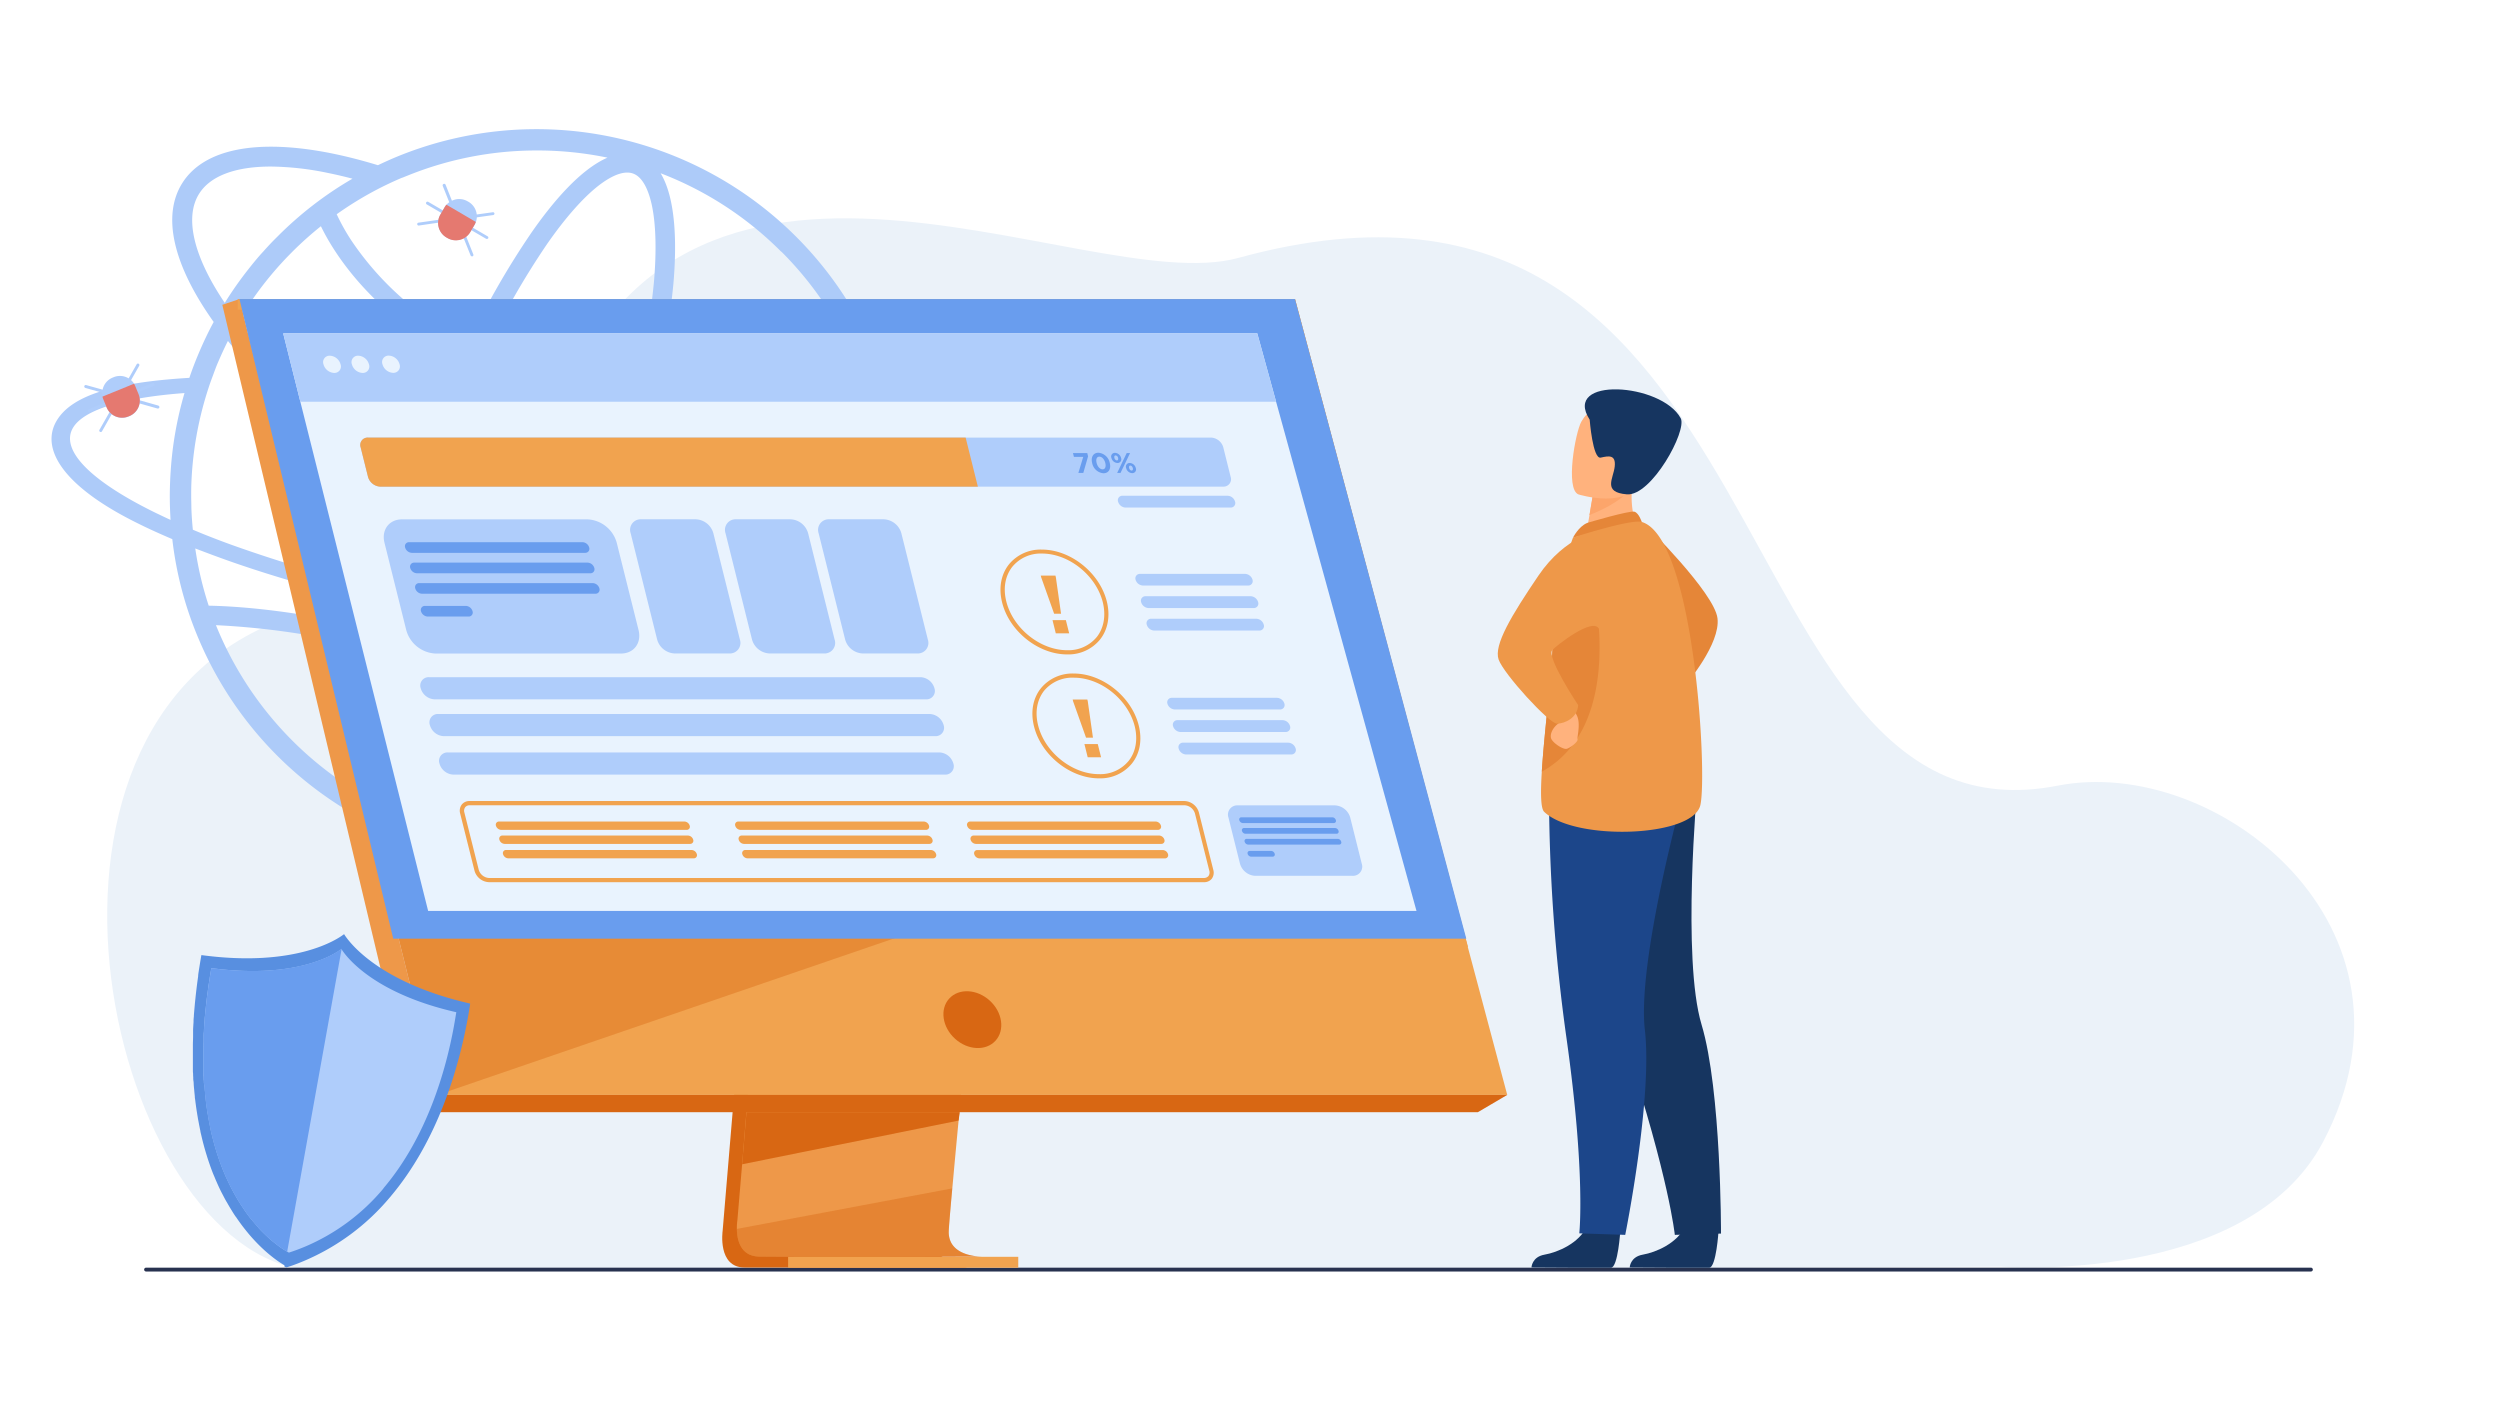 <svg id="Слой_2" data-name="Слой 2" xmlns="http://www.w3.org/2000/svg" viewBox="0 0 870.6 489.33"><rect x="0" y="0" width="870.6" height="489.33" fill="#808080" stroke="none"/><defs><style>.cls-1{fill:#fff;}.cls-2{fill:#ebf2f9;}.cls-3{fill:#283250;}.cls-4{fill:#adcbf9;}.cls-5{fill:#e58638;}.cls-6{fill:#163560;}.cls-7{fill:#1c468a;}.cls-8{fill:#ffb27d;}.cls-9{fill:#ee9849;}.cls-10{fill:#fca56b;}.cls-11,.cls-13{fill:#d86713;}.cls-12{fill:#f1a34f;}.cls-13{opacity:0.4;}.cls-14{fill:#699dee;}.cls-15{fill:#e9f3fe;}.cls-16{fill:#afcdfb;}.cls-17{fill:#e57970;}.cls-18{fill:#588fe0;}</style></defs><title>user_page</title><rect class="cls-1" x="-1.09" y="-0.11" width="871.69" height="489.43"/><path class="cls-2" d="M696.82,441.1s85.78,6.73,112.2-43.5c39.28-74.68-37.06-134.88-92.45-124C595.89,297.17,625,36.64,431.26,89.81c-54.46,15-201.6-73.86-242.64,68.55-9.76,33.86-44.34,37.59-94.53,59.08C-4.14,259.49,40.78,441.81,111,442.53S696.82,441.1,696.82,441.1Z"/><path class="cls-3" d="M804.75,442.79H50.87a.67.67,0,0,1-.67-.67h0a.67.67,0,0,1,.67-.67H804.75a.67.67,0,0,1,.67.67h0A.67.67,0,0,1,804.75,442.79Z"/><path class="cls-4" d="M328.48,198.56l-9.9-.23c3.18,4.12,3.9,7.92,1.92,11.13s-6.72,6-13.79,8A127.91,127.91,0,0,0,137.19,55c-1.88.81-3.76,1.66-5.58,2.53h0c-5.49-1.67-10.85-3.05-16-4.1C89.5,48.17,71,51.83,63.48,63.76c-7.15,11.35-3.26,28.43,10.93,48.36h0c-1.91,3.53-3.63,7.17-5.22,10.93-1.2,2.82-2.27,5.64-3.25,8.53-26.67,1.59-40.94,6.28-46.13,14.79-6,9.89,2.2,23.17,28.58,36.08C52,184.25,55.92,186,60,187.75a125.14,125.14,0,0,0,9.19,34.78,127.84,127.84,0,0,0,235,1.2c13-2.69,21.57-6.91,25-12.49C331.53,207.38,331.24,203.1,328.48,198.56ZM298,219.48a196.74,196.74,0,0,1-32.09,2.6c-19.58.24-42.07-1.31-65.78-4.43q3-6.53,5.86-13.37a180.9,180.9,0,0,0,21.3,5.79,108.22,108.22,0,0,0,21.27,2.37c14.89,0,25.56-4.3,30.83-12.67a22.15,22.15,0,0,0,2.12-4.38h-7.59c-.13.23-.26.46-.4.68-3.92,6.22-12.66,9.43-24.94,9.42a101.38,101.38,0,0,1-19.91-2.22,175.38,175.38,0,0,1-20.05-5.42q2.75-6.87,5.32-14c4.63-12.76,8.59-25.4,11.79-37.55a322.94,322.94,0,0,0,46.94,3.24q15.56,0,32.22-1.26a121,121,0,0,1,2.49,24.49A119.57,119.57,0,0,1,298,219.48ZM139.81,282.84c-3.7-1.34-5.57-6.64-6.49-10.85-1.46-6.65-1.72-16-.76-27,.48-5.57,1.26-11.5,2.31-17.7a328.45,328.45,0,0,1,44.71,15.47c-3.29,5.66-6.61,10.92-9.94,15.68-6.33,9.08-12.52,16.08-17.9,20.25C148.33,281.31,143.5,284.18,139.81,282.84Zm43.11-46a334.82,334.82,0,0,0-46.83-16.21c.55-2.88,1.17-5.81,1.83-8.78,4.41,1,8.89,2,13.41,2.9,13.26,2.71,26.48,5,39.42,6.88Q186.91,229.54,182.92,236.8Zm-28.67-26.89q-7.68-1.57-15.12-3.3c2.33-9.71,5.2-19.84,8.55-30.16A296,296,0,0,0,199.54,202q-3.15,7.53-6.46,14.65C180.35,214.86,167.32,212.59,154.25,209.91ZM111.75,78.78a78.64,78.64,0,0,0,4.7,8.28c8.8,13.59,20.42,23.45,28.62,29.33a139.56,139.56,0,0,0,15.06,9.37c-4.86,10.59-9.49,21.9-13.75,33.64-.79,2.18-1.56,4.37-2.32,6.55C118.63,149.4,97.11,130.41,83,112h0A121.31,121.31,0,0,1,95.11,94.93q2.82-3.32,5.87-6.42l.84-.85A120.45,120.45,0,0,1,111.75,78.78ZM220.47,60.44c3.69,1.34,5.56,6.64,6.49,10.84,1.45,6.66,1.72,16,.76,27a269.19,269.19,0,0,1-7.07,40.37q-6.51-1.11-12.71-2.54A182.65,182.65,0,0,1,169,122.72a275.55,275.55,0,0,1,21.6-37.87c6.33-9.07,12.52-16.08,17.9-20.25,2.81-2.17,6.59-4.5,9.9-4.5A5.83,5.83,0,0,1,220.47,60.44ZM206,142.62q6.34,1.47,13,2.63c-3.12,11.74-7,24-11.44,36.32q-2.59,7.14-5.36,14a289.84,289.84,0,0,1-52.24-25.93q1.37-4,2.82-8c4.16-11.47,8.67-22.51,13.41-32.85A189.42,189.42,0,0,0,206,142.62Zm66.1-55a120.26,120.26,0,0,1,31.21,54c-27.75,2-53.18,1.4-75.91-1.89a274.36,274.36,0,0,0,7.1-40.85c1.18-13.52,1-29.54-4.45-38.55,1.27.49,2.54,1,3.8,1.53A119.6,119.6,0,0,1,272.06,87.66ZM187,52.4a120.25,120.25,0,0,1,24.56,2.5C202.06,59,192.4,70.47,185.08,81A279.76,279.76,0,0,0,163,119.62a133,133,0,0,1-13.53-8.4,104.35,104.35,0,0,1-27.09-27.44,73.52,73.52,0,0,1-5.13-9.17,120.83,120.83,0,0,1,15.56-9.39h0q3.31-1.66,6.75-3.14l.5-.21.11,0q.74-.32,1.47-.6l.4-.16A119.59,119.59,0,0,1,187,52.4ZM69.35,67.46C73.26,61.25,82,58,94.29,58a101.53,101.53,0,0,1,19.91,2.23c2.79.56,5.64,1.23,8.54,2h0A125.72,125.72,0,0,0,96.57,82.44c-1.66,1.62-3.25,3.31-4.8,5.06-2,2.14-3.8,4.38-5.58,6.65a127,127,0,0,0-7.92,11.32h0C67.41,89.37,64.15,75.71,69.35,67.46ZM76,126c1.07-2.47,2.17-4.9,3.37-7.27h0c14.87,18.59,36.78,37.59,62.39,54.07-3.63,11-6.73,21.91-9.23,32.32a496.23,496.23,0,0,1-51-15.07c-3.17-1.13-6.26-2.3-9.21-3.47-1.75-.68-3.47-1.4-5.16-2.11-.26-2.6-.45-5.22-.52-7.85,0-1.27-.06-2.5-.06-3.76,0-1.46,0-3,.06-4.42a121.47,121.47,0,0,1,5.52-31.92c.55-1.75,1.13-3.47,1.78-5.19S75.25,127.7,76,126ZM54.29,178.64c-23-11.23-33.51-22.07-28.81-29.76,3.8-6.23,17.62-10.44,38.77-12a124.81,124.81,0,0,0-4.8,27c-.19,2.73-.29,5.45-.32,8.21v.72c0,2.75.1,5.51.26,8.24C57.64,180.26,56,179.45,54.29,178.64Zm17.46,13.78c3.11,1.17,6.29,2.34,9.57,3.48,15.06,5.22,32,10.07,50,14.37q-1,4.39-1.82,8.65c-1.47-.36-2.95-.71-4.43-1-25-5.69-43.71-6.84-52.39-7A117.62,117.62,0,0,1,68,191ZM76,219.64c-.27-.64-.54-1.29-.8-1.93a270.19,270.19,0,0,1,48.38,6.77c1.57.35,3.14.73,4.71,1.11-1.13,6.59-2,12.88-2.48,18.79-1,11.21-1,24.13,2.08,33.36A121,121,0,0,1,76,219.64Zm157.81,64.08a120.72,120.72,0,0,1-83.36,3.84c8.91-4.67,17.86-15.39,24.75-25.26,3.55-5.1,7.1-10.74,10.61-16.82A339.94,339.94,0,0,1,243.73,279Q238.9,281.57,233.81,283.72Zm38.25-25.79a119.47,119.47,0,0,1-21.9,17.35,346.71,346.71,0,0,0-61-35.73c2.94-5.38,5.83-11.06,8.66-17a522.12,522.12,0,0,0,55.48,4.55c4.48.13,8.83.13,13,.09a231.86,231.86,0,0,0,29-1.94A119.64,119.64,0,0,1,272.06,257.93Z"/><path class="cls-5" d="M572.94,182.69S597,206.37,598.1,215.3s-10.91,22.91-10.91,22.91Z"/><path class="cls-6" d="M564.25,428.7s-.78,12.6-3.22,12.78c-.32,0-12.35,0-12.35,0l-15.36-.09s.1-3.7,4.59-4.48,12-3.94,14.72-9.87C555.49,420.81,564.25,428.7,564.25,428.7Z"/><path class="cls-6" d="M598.46,428.7s-.78,12.6-3.22,12.78c-.32,0-12.35,0-12.35,0l-15.36-.09s.1-3.7,4.59-4.48,12-3.94,14.72-9.87C589.7,420.81,598.46,428.7,598.46,428.7Z"/><path class="cls-6" d="M547.24,293.37s4,25.7,19,71.3,17,65.36,17,65.36l16.08-.45s.13-49.84-6.77-72.78-1.49-82.68-1.49-82.68Z"/><path class="cls-7" d="M539.42,275.53a623.33,623.33,0,0,0,6.13,86.25c6.69,47.54,4.42,67.72,4.42,67.72l16,.53s9.59-47.55,6.84-71.35S586,277,586,277Z"/><path class="cls-8" d="M570.47,184.93l-7.56,5.6L552,188.23c.15-1,.87-5.13,1.53-8.88l.12-.65c.56-3.19,1-5.93,1-5.93l10.21-5.09,3.81-1.9c0,.07-.3,3.54-.33,4.05A32.7,32.7,0,0,0,570.47,184.93Z"/><path class="cls-5" d="M552.74,182.1c.24-.1,14.87-4.42,16.46-3.9s2.53,3.6,2.53,3.6l-23.94,5.42S549.68,183.38,552.74,182.1Z"/><path class="cls-9" d="M592.15,280.31c-2.48,11.32-43.77,12.66-54.42,2.38-1.21-1.17-1.27-6.62-.81-14,.89-14.35,3.76-35.94,3.87-47A87.46,87.46,0,0,1,542.56,206a127.52,127.52,0,0,1,5.23-18.81s20.17-6.52,23.94-5.42C589.91,187.15,594.63,269,592.15,280.31Z"/><path class="cls-5" d="M536.92,268.73c.89-14.35,3.76-35.94,3.87-47A87.46,87.46,0,0,1,542.56,206l12.13-2.14S566.55,252.34,536.92,268.73Z"/><path class="cls-8" d="M543.49,248.72a2.86,2.86,0,0,1-.91,3.31c-1.74,1.32-2.86,3.47-2.46,5s4.2,4.13,5.52,3.72,4-2.49,3.72-3.32,1.81-7.27-1.41-9.75S543.49,248.72,543.49,248.72Z"/><path class="cls-9" d="M557,184.7s-11.81,1.83-21.23,15.72-15.63,24.22-13.9,29.23S539.47,252,542.2,252s7.13-2,7.38-6.45c0,0-11.14-16.7-9-19.2.94-1.07,14.47-12.06,16.4-7.1C560.23,227.48,557,184.7,557,184.7Z"/><path class="cls-10" d="M567.59,170c-2.24,4.3-10.6,8-14.09,9.37l.12-.65c.56-3.19,1-5.93,1-5.93l10.21-5.09C567.14,167.65,568.51,168.22,567.59,170Z"/><path class="cls-8" d="M549.7,172.18s18.43,5.74,21.83-5.79,8.08-18.55-3.54-22.71-15.22-.44-17.29,3.14S545,170.38,549.7,172.18Z"/><path class="cls-6" d="M553.59,146.15s1.06,13.84,3.85,13.21,5.31-1.09,4.87,3.09-4.34,9,4.23,9.7,21.07-22.21,18.75-26.5C578.6,133.27,543.89,131.05,553.59,146.15Z"/><path class="cls-11" d="M269.33,218.5,251.65,428.64s-1.85,12.74,7.63,12.76c15.58,0,77.54,0,77.54,0s-11.73-2.65-11.58-8.62c.16-7,20.65-216.27,20.65-216.27Z"/><path class="cls-9" d="M341.85,437.59c-3.07,0-62.25.19-77.42,0-6.61-.08-7.77-5.88-7.83-9.63a19.89,19.89,0,0,1,.2-3.13l.46-5.46,1.18-13.92,1-12.3,1.33-15.81L261.92,364l12.56-149.31,76.56-2s-8.63,87.56-14.73,151.3c-.68,7.11-1.33,13.92-1.93,20.27-.19,2-.38,4-.56,6-.57,6-1.09,11.57-1.54,16.46-.23,2.57-.45,5-.65,7.16-.78,8.6-1.24,14.09-1.24,15.13a8.34,8.34,0,0,0,.15,1.7C331.79,437.37,340.7,437.59,341.85,437.59Z"/><polygon class="cls-12" points="83.39 104.15 126.44 277.07 132.33 300.75 152.38 381.29 524.88 381.29 450.98 104.15 83.39 104.15"/><polygon class="cls-9" points="83.39 104.15 77.42 106.14 144.45 387.31 152.38 381.29 83.39 104.15"/><polygon class="cls-11" points="144.45 387.31 514.65 387.31 524.88 381.29 152.38 381.29 144.45 387.31"/><rect class="cls-12" x="274.45" y="437.67" width="80.15" height="3.81"/><polygon class="cls-12" points="506.83 330.22 446.39 107.81 82.79 107.81 82.79 104.15 450.98 104.15 511.21 329.73 506.83 330.22"/><polygon class="cls-11" points="334.23 387.31 333.82 390.22 258.44 405.45 259.47 393.15 259.96 387.31 334.23 387.31"/><path class="cls-13" d="M341.85,437.59c-3.07,0-62.25.19-77.42,0-6.61-.08-7.77-5.88-7.83-9.63l75-14.12c-.78,8.6-1.24,14.09-1.24,15.13a8.34,8.34,0,0,0,.15,1.7C331.79,437.37,340.7,437.59,341.85,437.59Z"/><polygon class="cls-13" points="316.01 325.19 152.38 381.29 132.33 300.75 316.01 325.19"/><polygon class="cls-14" points="83.39 104.15 450.98 104.15 510.62 326.88 136.94 326.88 83.39 104.15"/><ellipse class="cls-11" cx="338.61" cy="355.04" rx="8.98" ry="10.9" transform="translate(-151.86 367.18) rotate(-47.77)"/><polygon class="cls-15" points="493.28 317.23 149.1 317.23 110.13 161.96 107.14 150.05 104.59 139.9 98.61 116.08 437.83 116.08 444.39 139.9 447.19 150.05 450.47 161.96 493.28 317.23"/><polygon class="cls-16" points="444.39 139.9 104.59 139.9 98.61 116.08 437.83 116.08 444.39 139.9"/><path class="cls-15" d="M114.88,123.87a2.24,2.24,0,0,0-2.23,3,4.06,4.06,0,0,0,3.71,3,2.25,2.25,0,0,0,2.24-3A4.07,4.07,0,0,0,114.88,123.87Z"/><path class="cls-15" d="M124.77,123.87a2.24,2.24,0,0,0-2.23,3,4.06,4.06,0,0,0,3.72,3,2.25,2.25,0,0,0,2.23-3A4.06,4.06,0,0,0,124.77,123.87Z"/><path class="cls-15" d="M139.14,126.84a4.06,4.06,0,0,0-3.72-3,2.24,2.24,0,0,0-2.23,3,4.06,4.06,0,0,0,3.72,3A2.25,2.25,0,0,0,139.14,126.84Z"/><path class="cls-12" d="M385.44,209.46c-2.49-10-12.62-18.07-22.6-18.07a14.2,14.2,0,0,0-11.54,5.22c-2.74,3.51-3.57,8.2-2.32,13.2,2.48,10,12.62,18.08,22.6,18.08a14.21,14.21,0,0,0,11.54-5.23C385.86,219.15,386.68,214.46,385.44,209.46ZM382,221.76a12.78,12.78,0,0,1-10.39,4.67c-9.35,0-18.85-7.61-21.18-17-1.14-4.56-.41-8.8,2.05-12a12.78,12.78,0,0,1,10.39-4.66c9.35,0,18.85,7.61,21.18,17C385.16,214.37,384.43,218.61,382,221.76Z"/><polygon class="cls-12" points="369.5 213.72 367.69 201.01 367.54 200.44 362.43 200.44 362.57 201.01 367.09 213.72 369.5 213.72"/><polygon class="cls-12" points="366.53 215.96 367.67 220.56 372.33 220.56 371.18 215.96 366.53 215.96"/><path class="cls-12" d="M396.55,252.62c-2.49-10-12.62-18.07-22.6-18.07a14.2,14.2,0,0,0-11.54,5.22c-2.74,3.51-3.57,8.2-2.32,13.2,2.49,10,12.62,18.08,22.6,18.08a14.21,14.21,0,0,0,11.54-5.23C397,262.31,397.8,257.62,396.55,252.62Zm-3.47,12.3a12.78,12.78,0,0,1-10.39,4.67c-9.35,0-18.85-7.61-21.18-17-1.14-4.56-.41-8.8,2.05-12A12.78,12.78,0,0,1,374,236c9.35,0,18.85,7.61,21.18,17C396.27,257.53,395.54,261.78,393.08,264.92Z"/><polygon class="cls-12" points="380.61 256.88 378.8 244.17 378.65 243.6 373.54 243.6 373.68 244.17 378.2 256.88 380.61 256.88"/><polygon class="cls-12" points="377.64 259.12 378.78 263.72 383.44 263.72 382.29 259.12 377.64 259.12"/><path class="cls-16" d="M434.64,203.91a1.55,1.55,0,0,0,1.54-2,2.81,2.81,0,0,0-2.57-2.06H397a1.56,1.56,0,0,0-1.54,2.06,2.81,2.81,0,0,0,2.57,2Z"/><path class="cls-16" d="M430.1,174.69a2.81,2.81,0,0,0-2.57-2.05H390.9a1.55,1.55,0,0,0-1.54,2.05,2.81,2.81,0,0,0,2.57,2.06h36.63A1.56,1.56,0,0,0,430.1,174.69Z"/><path class="cls-16" d="M436.59,211.75a1.56,1.56,0,0,0,1.54-2.06,2.82,2.82,0,0,0-2.57-2.06H398.94a1.56,1.56,0,0,0-1.55,2.06,2.82,2.82,0,0,0,2.57,2.06Z"/><path class="cls-16" d="M440.09,217.52a2.82,2.82,0,0,0-2.57-2.05H400.89a1.55,1.55,0,0,0-1.54,2.05,2.8,2.8,0,0,0,2.56,2.06h36.63A1.56,1.56,0,0,0,440.09,217.52Z"/><path class="cls-16" d="M445.75,247.07a1.55,1.55,0,0,0,1.54-2,2.81,2.81,0,0,0-2.57-2.06H408.09a1.56,1.56,0,0,0-1.54,2.06,2.81,2.81,0,0,0,2.57,2Z"/><path class="cls-16" d="M447.7,254.91a1.56,1.56,0,0,0,1.54-2.06,2.81,2.81,0,0,0-2.57-2.06H410.05a1.57,1.57,0,0,0-1.55,2.06,2.82,2.82,0,0,0,2.57,2.06Z"/><path class="cls-16" d="M451.2,260.68a2.82,2.82,0,0,0-2.57-2.05H412a1.55,1.55,0,0,0-1.54,2.05,2.8,2.8,0,0,0,2.57,2.06h36.62A1.56,1.56,0,0,0,451.2,260.68Z"/><path class="cls-16" d="M428.56,166.05,426,155.79a4.68,4.68,0,0,0-4.27-3.41H128.16a2.58,2.58,0,0,0-2.57,3.41l2.56,10.26a4.69,4.69,0,0,0,4.27,3.42H426A2.59,2.59,0,0,0,428.56,166.05Z"/><path class="cls-12" d="M336.27,152.38l4.26,17.09H132.42a4.69,4.69,0,0,1-4.27-3.42l-2.56-10.26a2.58,2.58,0,0,1,2.57-3.41Z"/><polygon class="cls-14" points="373.65 157.78 373.98 159.09 377.23 159.09 375.53 164.69 377.25 164.69 378.91 158.92 378.63 157.78 373.65 157.78"/><path class="cls-14" d="M382.52,157.66c-1.84,0-2.69,1.57-2.19,3.57a4.37,4.37,0,0,0,3.95,3.58c1.84,0,2.69-1.57,2.19-3.58A4.41,4.41,0,0,0,382.52,157.66Zm1.44,5.78c-.92,0-1.76-.94-2.07-2.21s0-2.2.95-2.2,1.76.95,2.07,2.2S384.87,163.44,384,163.44Z"/><path class="cls-14" d="M395.53,163a2.28,2.28,0,0,0-2.11-1.77,1.28,1.28,0,0,0-1.25,1.77,2.27,2.27,0,0,0,2.11,1.77A1.29,1.29,0,0,0,395.53,163Zm-1.46.87c-.39,0-.75-.4-.86-.87s0-.87.41-.87.75.41.87.87S394.49,163.87,394.07,163.87Z"/><polygon class="cls-14" points="392.36 157.78 389.04 164.69 390.21 164.69 393.53 157.78 392.36 157.78"/><path class="cls-14" d="M390.4,159.47a2.27,2.27,0,0,0-2.11-1.77,1.28,1.28,0,0,0-1.25,1.77,2.27,2.27,0,0,0,2.11,1.76A1.28,1.28,0,0,0,390.4,159.47Zm-2.32,0c-.12-.48,0-.87.41-.87a1,1,0,0,1,.87.87c.12.46,0,.87-.41.87S388.19,159.93,388.08,159.47Z"/><path class="cls-16" d="M322.51,243.54a2.92,2.92,0,0,0,2.9-3.86h0a5.27,5.27,0,0,0-4.82-3.86H149.4a2.91,2.91,0,0,0-2.89,3.86h0a5.27,5.27,0,0,0,4.82,3.86Z"/><path class="cls-16" d="M325.71,256.36a2.92,2.92,0,0,0,2.9-3.86,5.27,5.27,0,0,0-4.83-3.86H152.6a2.92,2.92,0,0,0-2.9,3.86,5.26,5.26,0,0,0,4.83,3.86Z"/><path class="cls-16" d="M332,265.89a5.27,5.27,0,0,0-4.83-3.86H155.94a2.92,2.92,0,0,0-2.9,3.86,5.26,5.26,0,0,0,4.82,3.86H329.05A2.92,2.92,0,0,0,332,265.89Z"/><path class="cls-16" d="M228.84,222.7a6.62,6.62,0,0,0,6.06,4.86H254a3.67,3.67,0,0,0,3.65-4.86l-9.23-37a6.63,6.63,0,0,0-6.06-4.86h-19.1a3.67,3.67,0,0,0-3.64,4.86Z"/><path class="cls-16" d="M261.88,222.7a6.63,6.63,0,0,0,6.07,4.86H287a3.67,3.67,0,0,0,3.64-4.86l-9.22-37a6.65,6.65,0,0,0-6.07-4.86H256.3a3.67,3.67,0,0,0-3.64,4.86Z"/><path class="cls-16" d="M294.31,222.7a6.63,6.63,0,0,0,6.07,4.86h19.09a3.67,3.67,0,0,0,3.64-4.86l-9.22-37a6.65,6.65,0,0,0-6.07-4.86H288.73a3.68,3.68,0,0,0-3.65,4.86Z"/><path class="cls-16" d="M222.37,219.42,214.77,189a11.12,11.12,0,0,0-10.16-8.14H140c-4.49,0-7.23,3.65-6.11,8.14l7.59,30.45a11.11,11.11,0,0,0,10.17,8.14h64.64C220.75,227.56,223.49,223.92,222.37,219.42Z"/><path class="cls-14" d="M203.79,192.52a1.41,1.41,0,0,0,1.39-1.86h0a2.54,2.54,0,0,0-2.31-1.85h-60.4a1.4,1.4,0,0,0-1.39,1.85h0a2.55,2.55,0,0,0,2.31,1.86Z"/><path class="cls-14" d="M205.57,199.64a1.4,1.4,0,0,0,1.39-1.85h0a2.54,2.54,0,0,0-2.31-1.86h-60.4a1.41,1.41,0,0,0-1.39,1.86h0a2.54,2.54,0,0,0,2.31,1.85Z"/><path class="cls-14" d="M208.74,204.91a2.55,2.55,0,0,0-2.32-1.85H146a1.4,1.4,0,0,0-1.39,1.85,2.55,2.55,0,0,0,2.32,1.85h60.4A1.41,1.41,0,0,0,208.74,204.91Z"/><path class="cls-14" d="M162.26,211H148a1.41,1.41,0,0,0-1.39,1.86,2.56,2.56,0,0,0,2.32,1.85h14.24a1.4,1.4,0,0,0,1.39-1.85A2.53,2.53,0,0,0,162.26,211Z"/><path class="cls-16" d="M474.21,300.73l-4-16a5.83,5.83,0,0,0-5.33-4.27H431a3.22,3.22,0,0,0-3.2,4.27l4,16A5.84,5.84,0,0,0,437.1,305H471A3.22,3.22,0,0,0,474.21,300.73Z"/><path class="cls-14" d="M464.47,286.62a.74.74,0,0,0,.73-1,1.33,1.33,0,0,0-1.21-1H432.31a.74.74,0,0,0-.73,1,1.33,1.33,0,0,0,1.21,1Z"/><path class="cls-14" d="M465.4,290.35a.73.73,0,0,0,.73-1,1.33,1.33,0,0,0-1.21-1H433.24a.74.74,0,0,0-.73,1,1.32,1.32,0,0,0,1.21,1Z"/><path class="cls-14" d="M467.06,293.12a1.32,1.32,0,0,0-1.21-1H434.17a.73.73,0,0,0-.73,1,1.33,1.33,0,0,0,1.21,1h31.68A.73.73,0,0,0,467.06,293.12Z"/><path class="cls-14" d="M442.69,296.33h-7.48a.74.74,0,0,0-.73,1h0a1.33,1.33,0,0,0,1.22,1h7.47a.74.74,0,0,0,.73-1A1.33,1.33,0,0,0,442.69,296.33Z"/><path class="cls-12" d="M239.1,289a1.1,1.1,0,0,0,1.09-1.45h0a2,2,0,0,0-1.82-1.46H173.8a1.1,1.1,0,0,0-1.09,1.46h0a2,2,0,0,0,1.82,1.45Z"/><path class="cls-12" d="M240.31,293.88a1.1,1.1,0,0,0,1.09-1.46h0a2,2,0,0,0-1.82-1.45H175a1.09,1.09,0,0,0-1.09,1.45h0a2,2,0,0,0,1.82,1.46Z"/><path class="cls-12" d="M240.84,296H176.27a1.09,1.09,0,0,0-1.09,1.45,2,2,0,0,0,1.82,1.46h64.56a1.1,1.1,0,0,0,1.1-1.46A2,2,0,0,0,240.84,296Z"/><path class="cls-12" d="M322.43,289a1.1,1.1,0,0,0,1.09-1.45h0a2,2,0,0,0-1.82-1.46H257.13a1.1,1.1,0,0,0-1.09,1.46h0a2,2,0,0,0,1.82,1.45Z"/><path class="cls-12" d="M323.63,293.88a1.1,1.1,0,0,0,1.1-1.46h0a2,2,0,0,0-1.82-1.45H258.34a1.09,1.09,0,0,0-1.09,1.45h0a2,2,0,0,0,1.81,1.46Z"/><path class="cls-12" d="M324.17,296H259.6a1.1,1.1,0,0,0-1.1,1.45,2,2,0,0,0,1.82,1.46h64.57a1.1,1.1,0,0,0,1.1-1.46A2,2,0,0,0,324.17,296Z"/><path class="cls-12" d="M403.19,289a1.1,1.1,0,0,0,1.1-1.45h0a2,2,0,0,0-1.82-1.46H337.9a1.1,1.1,0,0,0-1.1,1.46h0a2,2,0,0,0,1.82,1.45Z"/><path class="cls-12" d="M404.4,293.88a1.1,1.1,0,0,0,1.09-1.46h0a2,2,0,0,0-1.82-1.45H339.1a1.1,1.1,0,0,0-1.09,1.45h0a2,2,0,0,0,1.82,1.46Z"/><path class="cls-12" d="M406.75,297.47a2,2,0,0,0-1.82-1.45H340.36a1.1,1.1,0,0,0-1.09,1.45,2,2,0,0,0,1.82,1.46h64.57A1.1,1.1,0,0,0,406.75,297.47Z"/><path class="cls-12" d="M419.24,307.21h-249a5.46,5.46,0,0,1-5-4l-5-19.94a3.58,3.58,0,0,1,.56-3.08,3.35,3.35,0,0,1,2.71-1.24h249a5.45,5.45,0,0,1,5,4l5,19.94A3.57,3.57,0,0,1,422,306,3.38,3.38,0,0,1,419.24,307.21ZM163.56,280.43a1.93,1.93,0,0,0-1.56.68,2.1,2.1,0,0,0-.29,1.83l5,19.94a4,4,0,0,0,3.56,2.87h249a2,2,0,0,0,1.57-.69,2.1,2.1,0,0,0,.29-1.83l-5-19.94a4,4,0,0,0-3.56-2.86Z"/><path class="cls-16" d="M172.19,74.34a.51.51,0,0,0-.58-.43l-5.59.78a5.84,5.84,0,0,0-2.85-4.4l-.34-.19a5.8,5.8,0,0,0-5.45-.2l-2.2-5.54a.52.52,0,0,0-1,.38l2.27,5.69a6,6,0,0,0-1,.89,6.45,6.45,0,0,0-.63.89l-.61,1.05-5.13-3a.52.52,0,0,0-.52.89l5.13,3-.34.6a5.56,5.56,0,0,0-.68,1.8l-7,1a.51.51,0,0,0,.07,1h.08l6.77-1a5.82,5.82,0,0,0,2.89,5.11l.33.19a5.82,5.82,0,0,0,5.66.1l2.41,6a.51.51,0,0,0,.48.32.46.46,0,0,0,.19,0,.5.5,0,0,0,.28-.66l-2.48-6.23a5.63,5.63,0,0,0,1.42-1.64l.35-.6,5.14,3a.57.57,0,0,0,.25.06A.53.53,0,0,0,170,83a.51.51,0,0,0-.19-.7l-5.13-3,.61-1.06a5.79,5.79,0,0,0,.46-1,6,6,0,0,0,.31-1.55l5.7-.8A.52.52,0,0,0,172.19,74.34Z"/><path class="cls-17" d="M165.28,78.25l-1.48,2.54a5.84,5.84,0,0,1-8,2.11l-.33-.19a5.84,5.84,0,0,1-2.11-8l1.47-2.54a6.45,6.45,0,0,1,.63-.89l10.24,6A5.79,5.79,0,0,1,165.28,78.25Z"/><path class="cls-16" d="M55.14,141.24l-6.45-1.83a6,6,0,0,0-.43-2.13l-.26-.64,5.49-2.25a.51.51,0,0,0-.39-.95l-5.49,2.25-.47-1.13a5.46,5.46,0,0,0-.5-1,5.62,5.62,0,0,0-1-1.19l2.84-5a.52.52,0,0,0-.19-.7.51.51,0,0,0-.7.2l-2.79,4.9a5.8,5.8,0,0,0-5.22-.42l-.36.15a5.82,5.82,0,0,0-3.49,4.2L30,134.1a.51.51,0,0,0-.63.35.52.52,0,0,0,.35.64l5.89,1.67a6,6,0,0,0,.11,1.33,5.81,5.81,0,0,0,.32,1l.46,1.13L31,142.5a.51.51,0,0,0,.19,1,.41.41,0,0,0,.19,0l5.5-2.25.26.64a5.74,5.74,0,0,0,1,1.64l-3.51,6.16a.5.5,0,0,0,.2.69.45.45,0,0,0,.25.07.49.49,0,0,0,.44-.26l3.38-5.94a5.84,5.84,0,0,0,5.82.82l.36-.14a5.86,5.86,0,0,0,3.53-4.43l6.25,1.77a.32.32,0,0,0,.14,0,.51.51,0,0,0,.14-1Z"/><path class="cls-17" d="M47.14,134.56l1.12,2.72a5.85,5.85,0,0,1-3.18,7.6l-.36.14a5.83,5.83,0,0,1-7.6-3.18L36,139.12a5.81,5.81,0,0,1-.32-1l11-4.49A5.46,5.46,0,0,1,47.14,134.56Z"/><path class="cls-18" d="M119.82,325.3l-.14.11c-2.15,1.64-16.75,11.6-49.55,7.19-.23,1.26-.43,2.51-.63,3.74-.1.62-.2,1.24-.29,1.85S69,339.39,69,340v0c-.08.6-.17,1.19-.25,1.79s-.15,1.19-.23,1.78l-.21,1.75v0c-.06.57-.13,1.15-.19,1.72l-.18,1.72c-.06.57-.11,1.14-.16,1.71s-.1,1.12-.15,1.68-.07.81-.1,1.22,0,.66-.07,1l-.06.85,0,.44c0,.48-.06,1-.08,1.42s-.06,1-.08,1.51a2.62,2.62,0,0,0,0,.28c0,.38,0,.75,0,1.12s0,.59,0,.88c0,.94-.06,1.86-.07,2.78,0,.43,0,.85,0,1.26s0,1,0,1.47v.12c0,.47,0,.94,0,1.42s0,.78,0,1.16,0,.67,0,1c0,.12,0,.24,0,.35l0,1c0,.36,0,.72,0,1.09s0,.78.05,1.16,0,.9.07,1.35c0,0,0,.08,0,.12,0,.44,0,.88.08,1.31s.07.92.1,1.37.07.9.12,1.35.07.89.12,1.33.08.83.13,1.25c0,.05,0,.1,0,.15,0,.4.09.8.14,1.2s.1.85.16,1.27v0c.06.41.11.83.17,1.24l.18,1.23v0c.07.39.13.79.19,1.19v0c.07.4.14.8.2,1.19s.14.8.22,1.2l.27,1.44.18.89c.07.37.15.74.23,1.1l0,.14c.07.34.15.69.23,1s.17.75.26,1.11c.18.76.36,1.5.56,2.24l.27,1c.09.35.19.69.28,1s.15.5.22.74.14.49.22.74l.18.57c.1.34.2.67.31,1,.21.66.43,1.31.65,1.95l.33.95c.12.31.23.62.34.93.32.85.64,1.67,1,2.48l.3.73c.14.34.28.68.43,1l.35.8c.63,1.42,1.29,2.79,2,4.09l.39.76c.32.6.64,1.19,1,1.76.11.21.23.41.34.61l.32.55.37.63.87,1.41.3.48c.32.49.63,1,1,1.44l.34.51c.75,1.09,1.5,2.11,2.25,3.08l.42.53c.72.91,1.43,1.77,2.14,2.58l.67.75.06.06.4.44c.8.86,1.58,1.65,2.34,2.38l.38.36.73.68c.24.21.46.42.69.61l0,0,.65.57,1.07.88.29.23c.63.5,1.21.93,1.75,1.32l.47.33c.45.31.86.58,1.22.8l.31.2.58.35L99,441l.11.06c.39.23.61.33.61.33q3.14-1,6.09-2.26a79.23,79.23,0,0,0,30-22.21l.06-.07c16.71-19.71,23.9-45.2,27-62.09q.51-2.81.88-5.27C130.72,341.94,120.86,327,119.82,325.3Z"/><path class="cls-16" d="M158.1,357.23c-2.8,15.39-9.35,38.64-24.59,56.6l0,.07a72.27,72.27,0,0,1-27.34,20.25q-2.69,1.13-5.55,2.06s-.2-.09-.56-.3l-.1-.06-.1-.06-.54-.32-.28-.18c-.32-.2-.7-.45-1.11-.73l-.43-.3c-.49-.35-1-.75-1.59-1.21l-.27-.21-1-.8-.6-.52,0,0-.62-.56-.67-.62-.34-.33c-.69-.66-1.41-1.38-2.14-2.17l-.36-.4,0-.06c-.21-.22-.41-.45-.62-.68-.64-.74-1.29-1.52-2-2.35-.13-.16-.26-.32-.38-.49-.68-.88-1.37-1.81-2-2.81l-.31-.45-.87-1.32-.27-.43c-.27-.42-.53-.85-.79-1.29-.11-.19-.23-.38-.34-.58s-.2-.33-.29-.5-.21-.37-.31-.55c-.3-.53-.59-1.06-.88-1.61l-.36-.69c-.61-1.19-1.2-2.44-1.78-3.73-.11-.24-.22-.49-.32-.73s-.27-.62-.4-.93l-.27-.66c-.3-.74-.59-1.49-.88-2.27-.1-.28-.2-.56-.31-.85l-.3-.86-.6-1.78c-.09-.3-.19-.6-.28-.91s-.11-.35-.16-.52-.14-.45-.2-.67l-.2-.68c-.09-.31-.17-.62-.26-.94s-.17-.6-.24-.9q-.27-1-.51-2c-.09-.34-.17-.67-.24-1l-.21-.93,0-.13-.21-1c-.06-.27-.11-.54-.16-.81-.09-.43-.17-.87-.25-1.31s-.13-.72-.19-1.09-.13-.72-.19-1.09v0c-.06-.36-.11-.72-.17-1.09v0c-.06-.37-.12-.74-.17-1.12l-.15-1.13v0l-.15-1.15-.12-1.1s0-.09,0-.14l-.12-1.14c0-.4-.07-.8-.11-1.21s-.07-.82-.1-1.23L71,377.13c0-.4,0-.8-.08-1.2v-.11c0-.41,0-.82-.07-1.23s0-.71,0-1.06l0-1,0-.93c0-.11,0-.21,0-.32,0-.3,0-.6,0-.9s0-.71,0-1.07,0-.86,0-1.29v-.1c0-.45,0-.89,0-1.34s0-.77,0-1.15c0-.84,0-1.68.06-2.54l0-.8c0-.34,0-.68,0-1,0-.09,0-.17,0-.26,0-.46,0-.92.07-1.38s0-.85.08-1.29c0-.13,0-.27,0-.4l.06-.78c0-.3,0-.6.06-.91l.09-1.11c0-.51.09-1,.13-1.53l.15-1.55c.06-.53.11-1.05.17-1.57s.11-1.05.17-1.58v0c.06-.53.12-1.06.19-1.6s.14-1.08.22-1.62.14-1.09.22-1.63v0c.07-.55.15-1.1.24-1.64s.17-1.12.26-1.68q.27-1.69.57-3.42c29.91,4,43.22-5.06,45.18-6.56l.13-.09c.94,1.55,9.93,15.17,40,22C158.67,353.92,158.4,355.53,158.1,357.23Z"/><path class="cls-14" d="M119,330.31l-19,105.6-.74-.44-.28-.18c-.32-.2-.7-.45-1.11-.73l-.43-.3c-.49-.35-1-.75-1.59-1.21l-.27-.21-1-.8-.6-.52,0,0-.62-.56-.67-.62-.34-.33c-.69-.66-1.41-1.38-2.14-2.17l-.36-.4,0-.06c-.21-.22-.41-.45-.62-.68-.64-.74-1.29-1.52-2-2.35-.13-.16-.26-.32-.38-.49-.68-.88-1.37-1.81-2-2.81l-.31-.45-.87-1.32-.27-.43c-.27-.42-.53-.85-.79-1.29-.11-.19-.23-.38-.34-.58s-.2-.33-.29-.5-.21-.37-.31-.55c-.3-.53-.59-1.06-.88-1.61l-.36-.69c-.61-1.19-1.2-2.44-1.78-3.73-.11-.24-.22-.49-.32-.73s-.27-.62-.4-.93l-.27-.66c-.3-.74-.59-1.49-.88-2.27-.1-.28-.2-.56-.31-.85l-.3-.86-.6-1.78c-.09-.3-.19-.6-.28-.91s-.11-.35-.16-.52-.14-.45-.2-.67l-.2-.68c-.09-.31-.17-.62-.26-.94s-.17-.6-.24-.9q-.27-1-.51-2c-.09-.34-.17-.67-.24-1l-.21-.93,0-.13-.21-1c-.06-.27-.11-.54-.16-.81-.09-.43-.17-.87-.25-1.31s-.13-.72-.19-1.09-.13-.72-.19-1.09v0c-.06-.36-.11-.72-.17-1.09v0c-.06-.37-.12-.74-.17-1.12l-.15-1.13v0l-.15-1.15-.12-1.1s0-.09,0-.14l-.12-1.14c0-.4-.07-.8-.11-1.21s-.07-.82-.1-1.23L71,377.13c0-.4,0-.8-.08-1.2v-.11c0-.41,0-.82-.07-1.23s0-.71,0-1.06l0-1,0-.93c0-.11,0-.21,0-.32,0-.3,0-.6,0-.9s0-.71,0-1.07,0-.86,0-1.29v-.1c0-.45,0-.89,0-1.34s0-.77,0-1.15c0-.84,0-1.68.06-2.54l0-.8c0-.34,0-.68,0-1,0-.09,0-.17,0-.26,0-.46,0-.92.07-1.38s0-.85.08-1.29c0-.13,0-.27,0-.4l.06-.78c0-.3,0-.6.06-.91l.09-1.11c0-.51.09-1,.13-1.53l.15-1.55c.06-.53.11-1.05.17-1.57s.11-1.05.17-1.58v0c.06-.53.12-1.06.19-1.6s.14-1.08.22-1.62.14-1.09.22-1.63v0c.07-.55.15-1.1.24-1.64s.17-1.12.26-1.68q.27-1.69.57-3.42C106.14,341.45,119,330.31,119,330.31Z"/></svg>